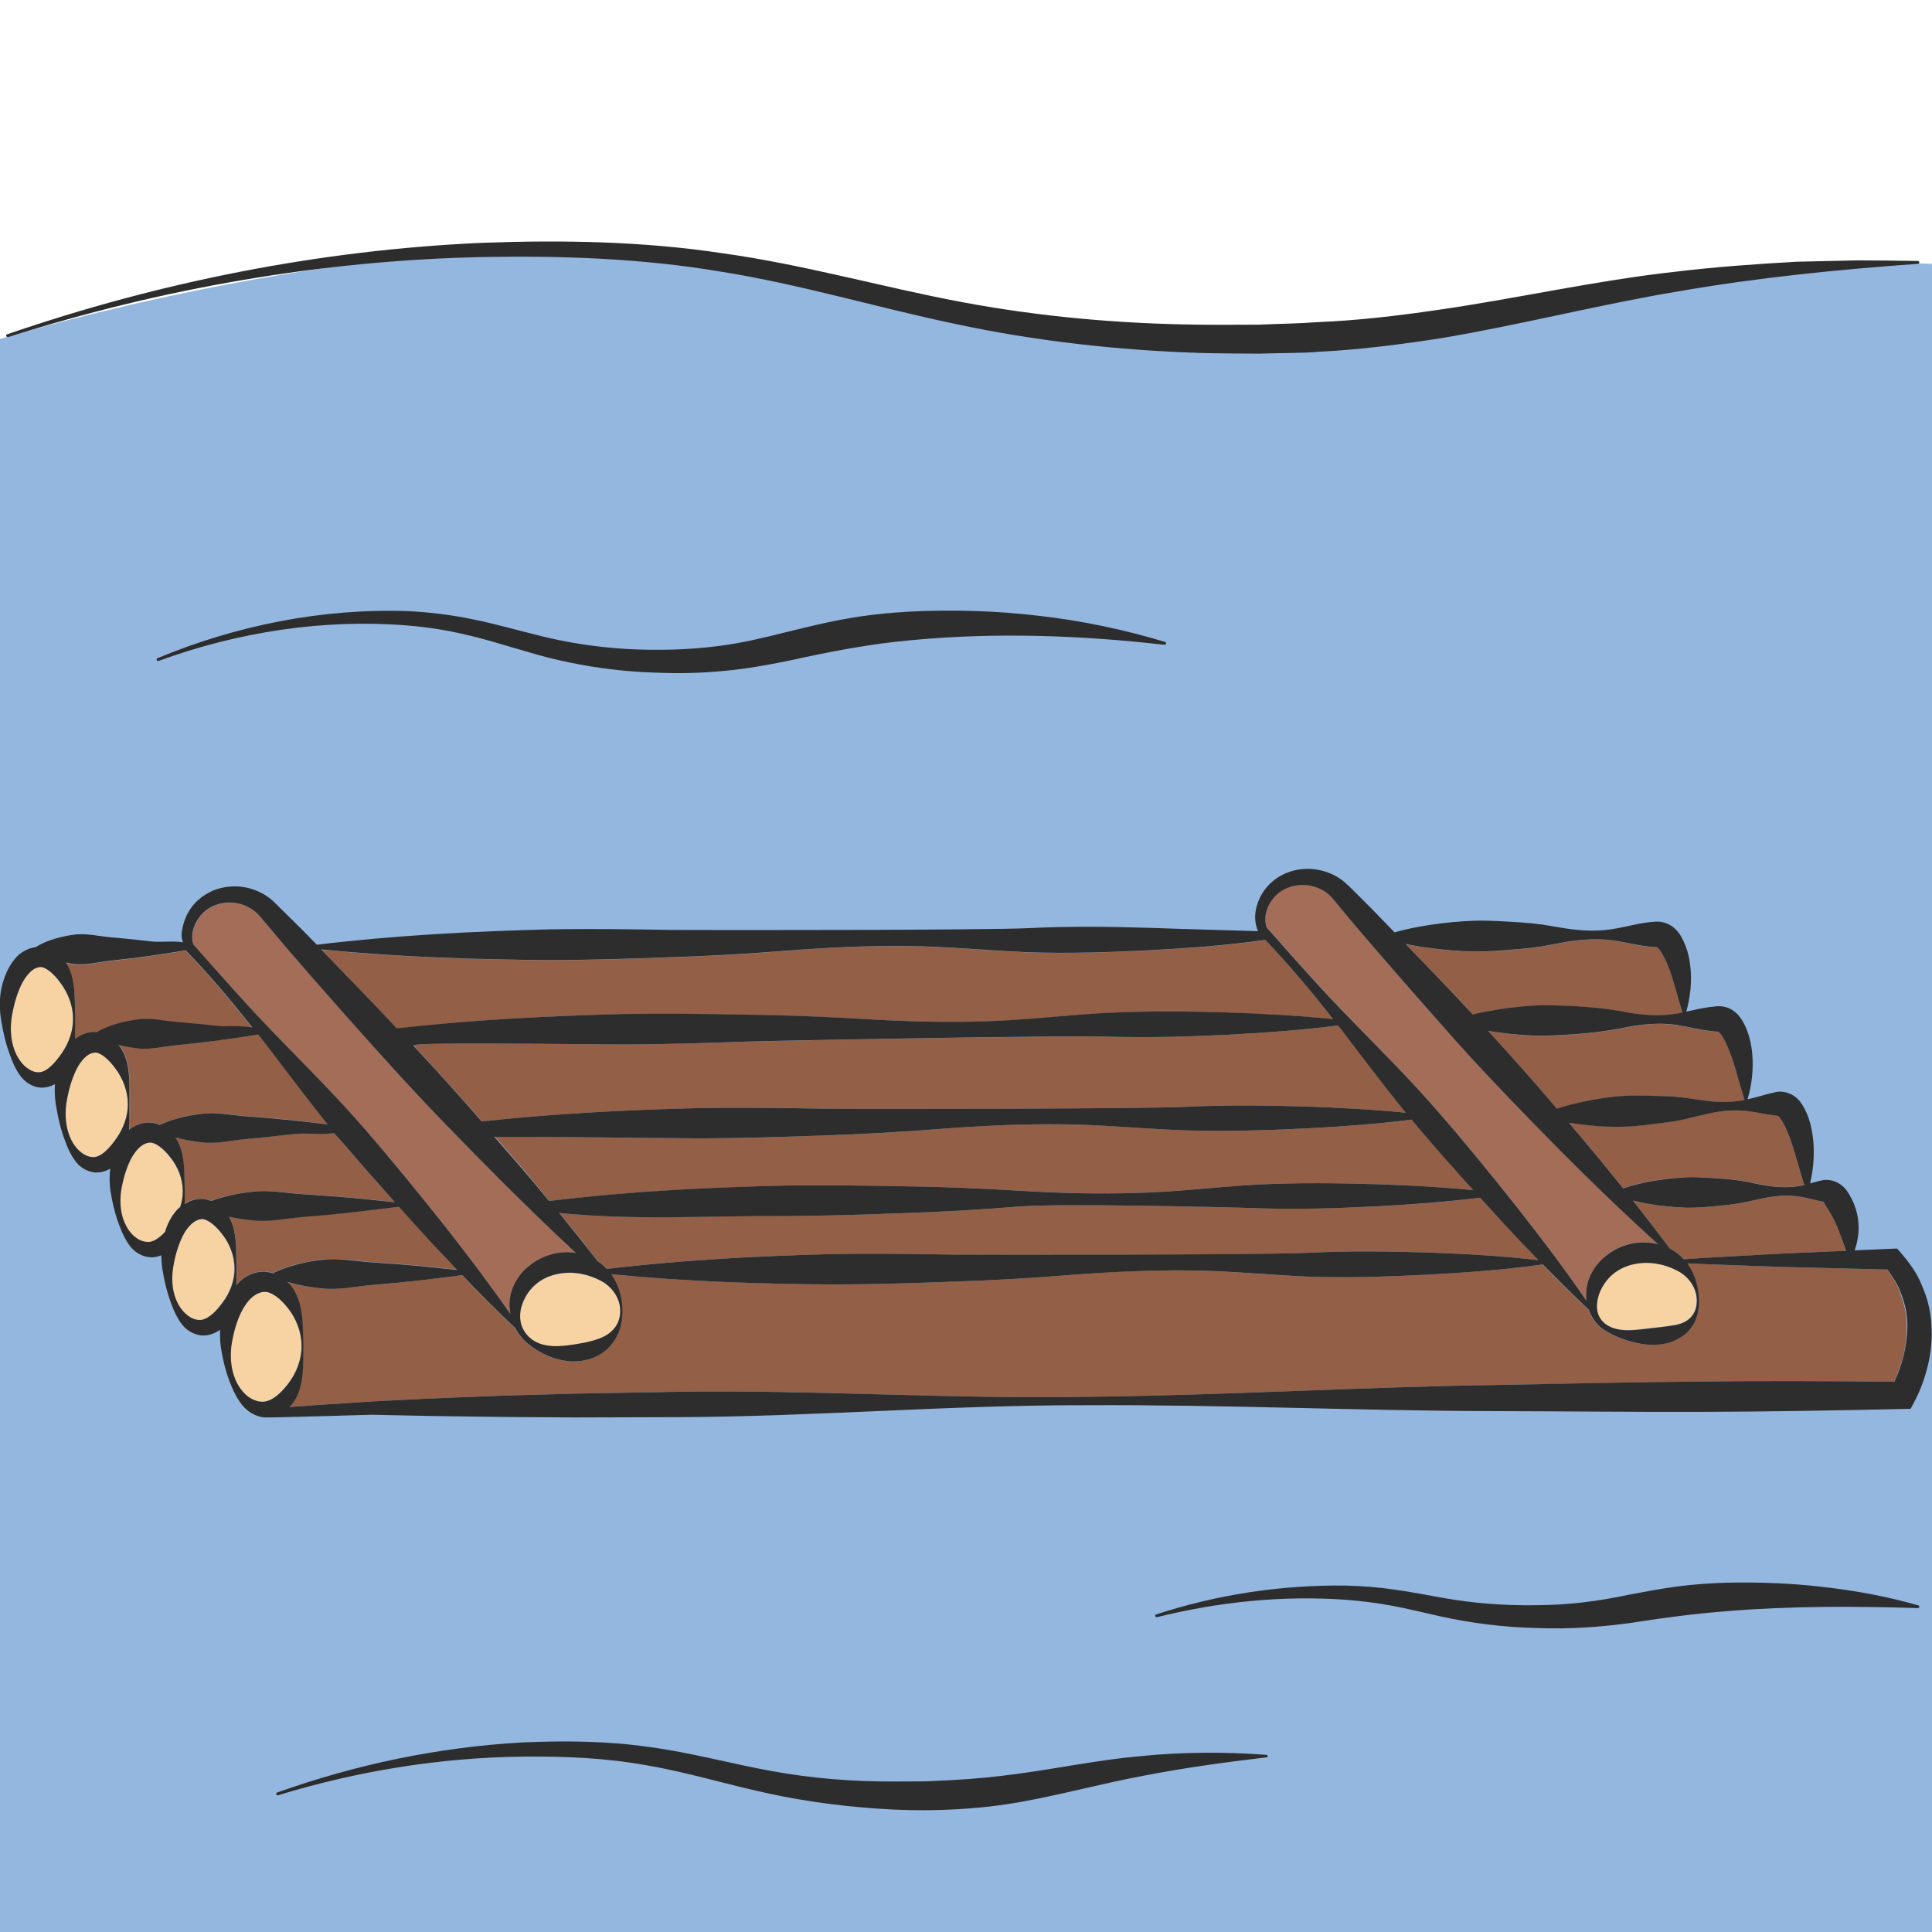 <?xml version="1.0" encoding="utf-8"?>
<!-- Generator: Adobe Illustrator 24.1.2, SVG Export Plug-In . SVG Version: 6.00 Build 0)  -->
<svg version="1.1" id="Layer_1" xmlns="http://www.w3.org/2000/svg" xmlns:xlink="http://www.w3.org/1999/xlink" x="0px" y="0px"
	 viewBox="0 0 128 128" style="enable-background:new 0 0 128 128;" xml:space="preserve">
<style type="text/css">
	.st0{fill:#94B7E0;}
	.st1{fill:#F7D3A4;}
	.st2{fill:#936047;}
	.st3{fill:#A36D58;}
	.st4{fill:#2D2D2D;}
</style>
<g>
	<path class="st0" d="M128,128H0V22.46c0,0,16.57-5.14,33.63-5.9c14.18-0.63,29.04,5.49,48.62,5.69c13.22,0.14,24.19-2.66,32.81-4
		C122,17.16,128,17.48,128,17.48V128z"/>
	<path class="st1" d="M19.09,86.69c-0.51-0.67-1.13-1.15-1.62-1.11c-0.25,0.02-0.5,0.13-0.76,0.34c-0.26,0.22-0.48,0.53-0.67,0.87
		c-0.36,0.7-0.59,1.52-0.72,2.37c-0.1,0.85-0.01,1.77,0.41,2.53c0.21,0.37,0.5,0.71,0.83,0.92c0.34,0.21,0.69,0.28,0.98,0.24
		c0.57-0.09,1.11-0.6,1.61-1.28c0.5-0.68,0.84-1.56,0.82-2.46C19.96,88.23,19.61,87.35,19.09,86.69z"/>
	<path class="st1" d="M7.66,70.8c-0.45-0.63-1.03-1.12-1.4-1.07c-0.19,0.02-0.4,0.1-0.63,0.32c-0.22,0.21-0.42,0.51-0.59,0.84
		c-0.32,0.67-0.52,1.44-0.65,2.24c-0.11,0.8-0.04,1.65,0.33,2.38c0.18,0.36,0.44,0.68,0.74,0.89c0.3,0.22,0.63,0.28,0.86,0.24
		c0.46-0.08,0.95-0.59,1.4-1.24c0.45-0.65,0.77-1.48,0.75-2.31C8.46,72.26,8.14,71.43,7.66,70.8z"/>
	<path class="st1" d="M11.93,79.97c0.11-0.35,0.18-0.71,0.17-1.08c-0.01-0.81-0.34-1.61-0.82-2.2c-0.46-0.6-1.02-1.03-1.4-0.98
		c-0.19,0.02-0.4,0.1-0.63,0.3c-0.22,0.19-0.42,0.47-0.59,0.79c-0.32,0.63-0.53,1.37-0.65,2.14c-0.11,0.77-0.03,1.6,0.34,2.29
		c0.19,0.34,0.44,0.64,0.74,0.84c0.3,0.2,0.61,0.25,0.85,0.21c0.33-0.06,0.66-0.31,0.99-0.67c0.02-0.07,0.03-0.13,0.06-0.2
		c0.16-0.44,0.39-0.87,0.75-1.26C11.8,80.08,11.87,80.03,11.93,79.97z"/>
	<path class="st1" d="M14.72,81.77c-0.46-0.61-1.02-1.06-1.4-1.01c-0.19,0.02-0.4,0.1-0.63,0.31c-0.22,0.2-0.42,0.49-0.59,0.8
		c-0.32,0.64-0.53,1.39-0.65,2.17c-0.11,0.78-0.03,1.62,0.33,2.32c0.19,0.35,0.44,0.66,0.74,0.85c0.3,0.21,0.62,0.26,0.85,0.22
		c0.46-0.08,0.94-0.55,1.39-1.18c0.46-0.62,0.78-1.43,0.76-2.25C15.52,83.19,15.2,82.38,14.72,81.77z"/>
	<path class="st2" d="M4.97,67.46c-0.01,0.46,0,0.92-0.01,1.4c0.34-0.27,0.79-0.47,1.28-0.47c0.04,0,0.09,0.01,0.13,0.02
		c0.43-0.26,0.87-0.42,1.3-0.55c0.45-0.14,0.9-0.23,1.36-0.29c0.91-0.15,1.81,0.09,2.72,0.16c0.91,0.07,1.82,0.16,2.72,0.26
		c0.52,0.07,1.06-0.08,2.24,0.1c-1.71-2.16-3.06-3.72-4.4-5.09l-0.02-0.02c-0.79,0.14-1.57,0.24-2.36,0.37
		c-0.85,0.12-1.7,0.22-2.55,0.31c-0.85,0.09-1.7,0.34-2.56,0.21c-0.15-0.02-0.31-0.05-0.46-0.07c0.22,0.34,0.35,0.7,0.43,1.05
		C5,65.74,4.95,66.61,4.97,67.46z"/>
	<path class="st1" d="M4.03,65.16c-0.45-0.64-1.03-1.13-1.4-1.08C2.44,64.1,2.22,64.18,2,64.4c-0.22,0.21-0.42,0.52-0.59,0.85
		c-0.31,0.67-0.52,1.44-0.65,2.25c-0.11,0.8-0.04,1.66,0.33,2.39c0.18,0.36,0.44,0.68,0.74,0.9c0.3,0.23,0.63,0.28,0.86,0.25
		c0.46-0.08,0.95-0.59,1.4-1.25c0.45-0.65,0.77-1.48,0.75-2.32C4.83,66.62,4.51,65.79,4.03,65.16z"/>
	<g>
		<path class="st2" d="M54.46,73.45c2.68,0.03,21.4,0.02,24.08-0.12c2.67-0.14,5.35-0.1,8.03-0.02c2.2,0.08,4.39,0.19,6.59,0.41
			c-1.49-1.82-2.9-3.71-4.33-5.58c-0.05-0.07-0.1-0.13-0.16-0.2c-2.4,0.31-4.81,0.48-7.21,0.61c-2.67,0.13-5.34,0.21-8.02,0.13
			c-2.67-0.09-21.38,0.26-24.05,0.33c-2.67,0.1-5.34,0.18-8.02,0.19c-4.88-0.03-14.19-0.16-13.97,0.07
			c1.54,1.64,3.04,3.33,4.53,5.03c4.84-0.53,9.68-0.77,14.52-0.89C49.11,73.37,51.78,73.39,54.46,73.45z"/>
		<path class="st2" d="M63.16,83.12c2.62,0.03,20.93,0.03,23.55-0.12c2.62-0.13,5.23-0.1,7.85-0.02c2.46,0.09,4.92,0.22,7.38,0.51
			c-0.82-0.85-1.63-1.7-2.43-2.56c-0.48-0.52-0.95-1.05-1.43-1.58c-2.27,0.29-4.53,0.45-6.8,0.57c-2.63,0.13-5.26,0.21-7.89,0.13
			c-2.63-0.09-13.16-0.32-15.79-0.12c-2.63,0.21-5.26,0.37-7.89,0.45c-2.63,0.1-5.26,0.18-7.89,0.19c-5.05-0.04-9.7,0.29-14.76-0.21
			c1,1.21,1.59,1.95,2.55,3.2c0.22,0.15,0.42,0.32,0.6,0.51c5.03-0.61,10.07-0.86,15.11-0.99C57.93,83.04,60.54,83.06,63.16,83.12z"
			/>
		<path class="st1" d="M37.73,84.33c-0.71,0.01-1.42,0.18-2,0.59c-0.58,0.41-1.01,1.01-1.2,1.75c-0.09,0.37-0.1,0.77,0.03,1.14
			c0.12,0.37,0.37,0.7,0.69,0.94c0.66,0.48,1.54,0.49,2.31,0.4c0.78-0.09,1.5-0.21,2.21-0.48c0.35-0.14,0.7-0.35,0.95-0.67
			c0.26-0.32,0.39-0.74,0.38-1.16c0-0.86-0.58-1.61-1.26-1.96C39.15,84.5,38.44,84.33,37.73,84.33z"/>
		<path class="st3" d="M89.5,67.54c1.95,1.99,3.92,3.97,5.74,6.06c1.83,2.1,3.58,4.25,5.31,6.43c1.58,2.01,3.12,4.05,4.57,6.16
			c-0.02-0.18-0.03-0.35-0.03-0.53c0.02-0.97,0.58-1.9,1.35-2.5c0.77-0.61,1.79-0.94,2.77-0.84c0.21,0.01,0.43,0.05,0.64,0.1
			c-2.19-1.98-4.31-4.02-6.38-6.1c-2.38-2.41-4.75-4.83-7.01-7.36c-2.26-2.52-4.49-5.07-6.68-7.65l-1.58-1.9
			c-0.46-0.49-1.15-0.78-1.87-0.79c-0.71-0.01-1.45,0.27-1.92,0.83c-0.47,0.54-0.74,1.31-0.49,1.96
			C85.77,63.51,87.57,65.57,89.5,67.54z"/>
		<path class="st2" d="M41.34,67.19c2.67-0.04,5.35-0.01,8.02,0.04c2.67,0.03,5.35,0.14,8.02,0.3c2.67,0.15,5.35,0.22,8.02,0.14
			c2.67-0.08,5.34-0.41,8.01-0.56c2.67-0.14,5.35-0.1,8.02-0.02c2.3,0.08,4.6,0.2,6.9,0.44c-1.42-1.82-2.91-3.59-4.49-5.25
			c-2.57,0.37-5.15,0.55-7.73,0.69c-2.64,0.13-5.28,0.21-7.92,0.13c-2.64-0.09-5.29-0.38-7.93-0.41c-2.64-0.04-5.28,0.08-7.92,0.29
			c-2.64,0.21-5.28,0.37-7.92,0.45c-2.64,0.1-5.28,0.18-7.92,0.19c-5.07-0.04-10.14-0.2-15.21-0.7c1.69,1.73,3.37,3.47,5.03,5.23
			C31.32,67.56,36.33,67.31,41.34,67.19z"/>
		<path class="st2" d="M116.43,79.47c-0.79,0.19-1.59,0.34-2.38,0.4c-0.79,0.08-1.59,0.16-2.38,0.14c-1.16-0.05-2.32-0.18-3.48-0.47
			c0.83,1.05,1.64,2.11,2.44,3.18c0.35,0.18,0.66,0.42,0.92,0.71c0.97-0.06,1.94-0.13,2.91-0.18l3.64-0.2l4.22-0.18
			c-0.25-0.62-0.42-1.21-0.66-1.72c-0.14-0.32-0.29-0.61-0.46-0.89l-0.25-0.4l-0.08-0.15c-0.01-0.02-0.02-0.05-0.04-0.07l-0.01-0.02
			c-0.01-0.01-0.05-0.01-0.07-0.01c-0.05-0.01-0.1-0.02-0.15-0.03l-0.6-0.14c-0.4-0.09-0.8-0.18-1.19-0.21
			C118.02,79.18,117.22,79.29,116.43,79.47z"/>
		<path class="st1" d="M109.15,83.65c-0.69-0.01-1.39,0.14-1.98,0.51c-0.59,0.37-1.03,0.94-1.27,1.63c-0.1,0.35-0.16,0.73-0.08,1.09
			c0.08,0.36,0.31,0.69,0.63,0.89c0.67,0.43,1.54,0.38,2.32,0.28c0.8-0.1,1.55-0.16,2.27-0.29c0.36-0.08,0.71-0.22,0.97-0.51
			c0.27-0.28,0.4-0.7,0.39-1.11c0-0.84-0.56-1.57-1.22-1.93C110.53,83.86,109.85,83.68,109.15,83.65z"/>
		<path class="st2" d="M99.25,66.89c0.98-0.15,1.96-0.26,2.95-0.28c1.97,0.01,3.93,0.13,5.9,0.52c0.98,0.15,1.97,0.2,2.95,0.04
			c0.14-0.02,0.28-0.05,0.43-0.08c-0.31-0.96-0.53-1.9-0.83-2.75c-0.16-0.43-0.33-0.84-0.54-1.18c-0.26-0.44-0.32-0.38-0.37-0.4
			c-1-0.02-2-0.33-3-0.46c-1-0.13-2-0.05-3,0.12l-1.5,0.28c-0.5,0.08-1,0.14-1.5,0.18c-1,0.08-2,0.18-3,0.17c-1-0.01-2-0.1-3-0.23
			c-0.53-0.07-1.07-0.16-1.6-0.27c1.5,1.55,2.99,3.1,4.46,4.67C98.14,67.08,98.69,66.97,99.25,66.89z"/>
		<path class="st2" d="M108.1,68c-1.96,0.43-3.93,0.58-5.89,0.63c-0.98,0-1.97-0.09-2.95-0.22c-0.22-0.03-0.44-0.07-0.66-0.1
			c1.55,1.68,3.06,3.41,4.56,5.15c0.59-0.19,1.19-0.34,1.79-0.47c0.91-0.18,1.82-0.33,2.74-0.38c0.92-0.05,1.84,0,2.76,0.03
			c0.92,0.01,1.84,0.21,2.76,0.32c0.8,0.09,1.6,0.08,2.39-0.07c0-0.01-0.01-0.01-0.01-0.01c-0.32-0.97-0.54-1.92-0.83-2.78
			c-0.15-0.43-0.31-0.84-0.51-1.2c-0.09-0.16-0.22-0.36-0.29-0.45c-0.06-0.06-0.11-0.07-0.12-0.08l-0.01-0.01l-0.18-0.01
			c-0.12-0.01-0.25-0.02-0.37-0.04c-0.25-0.04-0.49-0.07-0.74-0.12c-0.49-0.1-0.98-0.2-1.48-0.27
			C110.07,67.77,109.09,67.83,108.1,68z"/>
		<path class="st2" d="M113.23,73.76c-0.91,0.19-1.82,0.48-2.73,0.58c-0.91,0.11-1.82,0.26-2.74,0.29
			c-0.91,0.04-1.83-0.02-2.75-0.11c-0.36-0.04-0.71-0.09-1.07-0.15c0.25,0.29,0.49,0.58,0.74,0.87c0.97,1.15,1.92,2.31,2.86,3.48
			c1.37-0.45,2.74-0.64,4.11-0.73c0.79-0.04,1.59,0.03,2.38,0.09c0.79,0.04,1.59,0.18,2.39,0.35c0.8,0.17,1.59,0.26,2.39,0.19
			c0.24-0.02,0.49-0.07,0.73-0.12c-0.26-0.79-0.46-1.57-0.69-2.31c-0.13-0.42-0.26-0.82-0.42-1.2c-0.08-0.19-0.16-0.36-0.25-0.53
			c-0.05-0.08-0.08-0.16-0.13-0.23c-0.04-0.06-0.1-0.16-0.12-0.17c-0.16-0.11,0.08-0.12-0.57-0.2c-0.46-0.06-0.92-0.17-1.38-0.23
			C115.06,73.5,114.14,73.57,113.23,73.76z"/>
		<path class="st2" d="M36.4,79.57c5.12-0.62,10.25-0.88,15.38-1.02c2.63-0.04,5.26-0.01,7.9,0.04c2.63,0.03,5.26,0.14,7.9,0.3
			c2.63,0.15,5.27,0.23,7.9,0.14c2.63-0.08,5.26-0.41,7.89-0.55c2.63-0.13,5.26-0.1,7.9-0.02c2.12,0.08,4.24,0.18,6.36,0.39
			c-1.24-1.37-2.46-2.75-3.66-4.16c-0.14-0.17-0.28-0.34-0.42-0.51c-2.32,0.29-4.64,0.46-6.97,0.58c-2.67,0.13-5.35,0.21-8.02,0.13
			c-2.68-0.09-5.35-0.38-8.03-0.4c-2.68-0.04-5.35,0.08-8.02,0.29c-2.67,0.21-5.35,0.38-8.02,0.45c-2.67,0.1-5.35,0.18-8.02,0.19
			c-4.68-0.03-9.06-0.11-13.68-0.11c0.66,0.76,0.93,1.05,1.58,1.81C35.05,77.94,35.73,78.75,36.4,79.57z"/>
		<path class="st2" d="M125.03,84.11l-6.92-0.17l-3.64-0.13c-0.9-0.03-1.8-0.07-2.7-0.11c0.55,0.76,0.77,1.63,0.77,2.46
			c0,0.43-0.04,0.86-0.22,1.29c-0.18,0.43-0.5,0.84-0.91,1.1c-0.82,0.55-1.8,0.62-2.66,0.49c-0.88-0.15-1.75-0.45-2.5-0.94
			c-0.38-0.25-0.7-0.61-0.89-1.04c-0.04-0.09-0.08-0.19-0.11-0.28c-1.04-0.98-2.06-1.99-3.05-3.01c-2.54,0.36-5.08,0.54-7.62,0.68
			c-2.62,0.13-5.23,0.21-7.85,0.13c-2.62-0.09-5.24-0.38-7.85-0.41c-2.62-0.04-5.23,0.08-7.85,0.29c-2.61,0.21-5.23,0.37-7.85,0.45
			c-2.62,0.1-5.23,0.18-7.85,0.19c-4.95-0.04-9.91-0.19-14.86-0.68c0.2,0.28,0.35,0.58,0.47,0.89c0.01,0.01,0.02,0.02,0.02,0.03
			c0.02,0.02,0.02,0.05,0.02,0.07c0.16,0.47,0.24,0.96,0.24,1.43c0,0.44-0.06,0.88-0.21,1.32c-0.16,0.43-0.41,0.86-0.78,1.2
			c-0.73,0.69-1.77,0.93-2.7,0.81c-0.94-0.12-1.83-0.54-2.53-1.11c-0.36-0.28-0.66-0.65-0.88-1.07c-1.21-1.14-2.37-2.32-3.52-3.51
			c-0.92,0.13-1.85,0.23-2.78,0.35c-1.08,0.12-2.17,0.23-3.25,0.31c-1.08,0.09-2.17,0.35-3.25,0.22c-0.54-0.05-1.09-0.13-1.63-0.26
			c-0.23-0.05-0.45-0.11-0.68-0.18c0.02,0.02,0.05,0.04,0.07,0.06c0.39,0.41,0.61,0.89,0.75,1.36c0.26,0.96,0.23,1.89,0.25,2.79
			c-0.02,0.9,0.04,1.83-0.21,2.79c-0.13,0.46-0.34,0.92-0.71,1.31l0.38-0.04l1.69-0.12l3.38-0.22c2.25-0.12,4.51-0.23,6.76-0.31
			c2.25-0.1,4.51-0.14,6.76-0.21l6.76-0.12c9.02-0.14,18.04,0.49,27.05,0.33c9.01-0.09,18.03-0.64,27.04-0.78
			c4.51-0.07,9.01-0.18,13.52-0.23c4.33-0.05,8.66-0.03,12.98,0.01c0.23-0.48,0.43-1.02,0.57-1.54c0.19-0.71,0.28-1.43,0.27-2.15
			c0-0.72-0.14-1.43-0.4-2.09C125.76,85.16,125.4,84.63,125.03,84.11z"/>
		<path class="st3" d="M18.45,68.75c1.96,2.01,3.94,4,5.77,6.11c1.84,2.11,3.6,4.29,5.34,6.48c1.46,1.87,2.9,3.76,4.26,5.72
			c-0.03-0.15-0.05-0.31-0.05-0.46c-0.06-0.98,0.43-1.99,1.2-2.64c0.76-0.67,1.79-1.04,2.8-0.98c0.13,0.01,0.26,0.02,0.39,0.04
			c-1.69-1.58-3.35-3.18-4.98-4.81c-2.47-2.49-4.93-4.99-7.28-7.59c-2.35-2.6-4.66-5.23-6.96-7.87l-1.68-2
			c-0.44-0.55-1.12-0.9-1.86-0.94c-0.73-0.05-1.51,0.21-2.02,0.77c-0.5,0.54-0.79,1.34-0.54,2.02
			C14.69,64.69,16.5,66.77,18.45,68.75z"/>
		<path class="st2" d="M9.88,74.36c0.26,0,0.5,0.07,0.73,0.16c0.41-0.2,0.81-0.33,1.22-0.44c0.5-0.14,1-0.23,1.5-0.29
			c1-0.15,2,0.09,3,0.16c1,0.07,2,0.15,3.01,0.26c0.79,0.09,1.59,0.18,2.38,0.27c-1.35-1.68-2.64-3.41-3.95-5.13
			c-0.21-0.27-0.43-0.54-0.64-0.82c-0.87,0.15-1.75,0.26-2.62,0.39c-0.91,0.12-1.81,0.22-2.72,0.31c-0.91,0.09-1.81,0.35-2.72,0.21
			c-0.4-0.05-0.8-0.12-1.2-0.23c0.31,0.39,0.48,0.82,0.58,1.25c0.2,0.91,0.14,1.78,0.16,2.63c-0.01,0.57,0.01,1.15-0.02,1.75
			C8.92,74.57,9.37,74.36,9.88,74.36z"/>
		<path class="st2" d="M15.81,84.96c0.39-0.4,1-0.72,1.66-0.73c0.21,0,0.42,0.05,0.61,0.11c0.54-0.28,1.08-0.45,1.62-0.59
			c0.54-0.14,1.08-0.23,1.62-0.3c1.08-0.15,2.17,0.09,3.25,0.16c1.09,0.07,2.17,0.15,3.26,0.25c0.82,0.09,1.64,0.17,2.46,0.26
			c-0.6-0.63-1.19-1.25-1.78-1.89c-0.7-0.76-1.39-1.53-2.08-2.3c-1,0.14-2,0.24-3,0.36c-1.12,0.12-2.24,0.23-3.36,0.32
			c-1.12,0.09-2.24,0.35-3.36,0.22c-0.51-0.05-1.03-0.12-1.54-0.24c0.15,0.27,0.25,0.55,0.32,0.82c0.21,0.9,0.15,1.75,0.17,2.57
			c-0.01,0.37,0,0.75,0,1.13C15.71,85.07,15.75,85.01,15.81,84.96z"/>
		<path class="st2" d="M13.31,79.42c0.24,0,0.46,0.06,0.67,0.14c0.34-0.13,0.68-0.23,1.02-0.31c0.56-0.14,1.12-0.23,1.68-0.3
			c1.12-0.15,2.24,0.09,3.36,0.16c1.12,0.07,2.24,0.15,3.37,0.25c0.91,0.09,1.82,0.18,2.74,0.28c-1.09-1.21-2.16-2.43-3.22-3.68
			c-0.33-0.39-0.49-0.51-0.81-0.9c-0.88,0.13-1.91-0.04-2.79,0.08c-1,0.12-2,0.22-3,0.31c-1,0.09-2,0.35-3,0.22
			c-0.5-0.05-1-0.13-1.5-0.27c-0.07-0.02-0.15-0.04-0.22-0.06c0.21,0.31,0.35,0.66,0.43,0.99c0.21,0.89,0.16,1.73,0.18,2.55
			c-0.01,0.28,0,0.57,0,0.86C12.53,79.56,12.9,79.42,13.31,79.42z"/>
		<path class="st4" d="M125.91,82.97l-0.22-0.25l-0.31,0.01l-2.5,0.11c0.08-0.24,0.15-0.49,0.19-0.75c0.08-0.42,0.09-0.87,0.03-1.32
			c-0.06-0.45-0.2-0.9-0.41-1.32c-0.11-0.22-0.21-0.39-0.37-0.61c-0.2-0.26-0.49-0.48-0.83-0.59c-0.17-0.06-0.36-0.08-0.54-0.08
			c-0.05,0-0.09,0.01-0.14,0.01l-0.08,0.02c-0.05,0.01-0.1,0.02-0.15,0.03l-0.59,0.15c-0.02,0.01-0.05,0.01-0.07,0.02
			c0.2-0.8,0.27-1.61,0.24-2.44c-0.02-0.48-0.09-0.97-0.21-1.47c-0.14-0.51-0.3-0.97-0.7-1.52c-0.24-0.3-0.6-0.54-1.03-0.62
			c-0.53-0.08-0.65,0.05-0.9,0.08c-0.46,0.11-0.91,0.26-1.36,0.36c-0.06,0.02-0.12,0.02-0.18,0.04c0.29-0.98,0.4-1.99,0.31-3.03
			c-0.05-0.53-0.16-1.06-0.37-1.6c-0.12-0.28-0.22-0.51-0.45-0.82c-0.24-0.32-0.62-0.61-1.09-0.69c-0.12-0.02-0.24-0.03-0.36-0.03
			c-0.08,0-0.13,0.01-0.19,0.02c-0.12,0.01-0.25,0.03-0.37,0.04c-0.25,0.04-0.49,0.08-0.74,0.13c-0.27,0.06-0.53,0.12-0.8,0.17
			c0.27-0.96,0.38-1.96,0.27-2.99c-0.06-0.54-0.18-1.09-0.43-1.63c-0.06-0.14-0.13-0.27-0.21-0.4c-0.06-0.12-0.22-0.33-0.37-0.46
			c-0.3-0.3-0.8-0.51-1.26-0.48c-1,0.04-2,0.37-3,0.51c-1,0.15-2,0.09-3-0.06l-1.5-0.25c-0.5-0.07-1-0.12-1.5-0.15
			c-1-0.06-2-0.14-3-0.11c-1,0.03-2,0.13-3,0.28c-0.78,0.12-1.55,0.27-2.33,0.49c-0.48-0.5-0.96-1-1.44-1.49l-0.9-0.9l-0.45-0.45
			l-0.23-0.22c-0.09-0.09-0.18-0.17-0.28-0.26c-0.78-0.66-1.82-0.96-2.8-0.87c-0.98,0.08-1.92,0.58-2.5,1.37
			c-0.29,0.39-0.48,0.83-0.58,1.3c-0.1,0.47-0.06,1,0.14,1.44c0,0-4.74-0.13-7.24-0.22c-2.64-0.08-5.29-0.11-7.93,0.02
			c-2.64,0.14-21.13,0.14-23.78,0.12c-2.64-0.05-5.28-0.08-7.93-0.04c-5.16,0.13-10.32,0.4-15.48,1.02c-0.3-0.3-0.59-0.61-0.89-0.91
			l-1.88-1.86c-0.75-0.75-1.81-1.14-2.83-1.09c-1.02,0.03-2.01,0.51-2.64,1.3c-0.31,0.4-0.52,0.85-0.63,1.33
			c-0.1,0.42-0.14,0.65,0,1.07c-0.75-0.12-1.44,0.03-2.2-0.07c-0.85-0.1-1.71-0.19-2.56-0.26c-0.85-0.07-1.71-0.31-2.56-0.16
			c-0.43,0.06-0.85,0.15-1.28,0.29c-0.39,0.12-0.77,0.28-1.16,0.52c-0.56,0.08-1.05,0.38-1.34,0.74c-0.35,0.41-0.57,0.85-0.73,1.3
			c-0.33,0.89-0.36,1.82-0.23,2.7c0.14,0.88,0.33,1.72,0.65,2.54c0.15,0.41,0.33,0.83,0.62,1.22c0.27,0.39,0.75,0.76,1.37,0.81
			c0.34,0.01,0.66-0.08,0.94-0.23c-0.03,0.44-0.01,0.87,0.05,1.29c0.14,0.88,0.33,1.72,0.65,2.54c0.15,0.41,0.33,0.82,0.62,1.22
			c0.27,0.39,0.75,0.76,1.37,0.8c0.35,0.02,0.69-0.09,0.97-0.25c-0.06,0.5-0.05,1.01,0.02,1.49c0.14,0.85,0.34,1.67,0.66,2.46
			c0.16,0.4,0.34,0.79,0.63,1.17c0.28,0.37,0.76,0.71,1.34,0.75c0.26,0.01,0.51-0.04,0.74-0.13c0,0.29,0.02,0.58,0.06,0.87
			c0.14,0.86,0.34,1.68,0.65,2.48c0.15,0.4,0.34,0.8,0.63,1.19c0.28,0.38,0.76,0.72,1.35,0.77c0.44,0.02,0.87-0.14,1.2-0.38
			c-0.01,0.36,0,0.72,0.04,1.07c0.14,0.94,0.36,1.84,0.73,2.7c0.18,0.43,0.4,0.86,0.73,1.26c0.33,0.39,0.84,0.73,1.46,0.78
			c0.44,0.02,7.08-0.18,7.08-0.18c2.25,0.05,4.51,0.1,6.76,0.12c2.25,0.04,4.51,0.04,6.76,0.06l6.76-0.02
			c9.01-0.03,18.02-0.81,27.04-0.79c9.01-0.05,18.03,0.37,27.05,0.39c4.51,0.01,9.02,0.06,13.52,0.05
			c4.51-0.01,9.01-0.09,13.52-0.19l0.55-0.01l0.23-0.43c0.45-0.85,0.72-1.63,0.93-2.5c0.2-0.85,0.28-1.74,0.22-2.63
			c-0.04-0.89-0.26-1.78-0.62-2.59C127.02,84.35,126.48,83.63,125.91,82.97z M120,79.44l0.6,0.14c0.05,0.01,0.1,0.02,0.15,0.03
			c0.02,0.01,0.06,0.01,0.07,0.01l0.01,0.02c0.02,0.02,0.03,0.05,0.04,0.07l0.08,0.15l0.25,0.4c0.17,0.28,0.32,0.57,0.46,0.89
			c0.23,0.5,0.41,1.09,0.66,1.72l-4.22,0.18l-3.64,0.2c-0.97,0.05-1.94,0.11-2.91,0.18c-0.26-0.29-0.57-0.53-0.92-0.71
			c-0.8-1.07-1.62-2.13-2.44-3.18c1.16,0.29,2.32,0.42,3.48,0.47c0.79,0.02,1.59-0.06,2.38-0.14c0.79-0.06,1.59-0.21,2.38-0.4
			c0.79-0.18,1.59-0.3,2.38-0.24C119.21,79.26,119.61,79.35,120,79.44z M112.42,86.16c0.01,0.41-0.12,0.83-0.39,1.11
			c-0.26,0.29-0.62,0.43-0.97,0.51c-0.72,0.13-1.47,0.19-2.27,0.29c-0.78,0.09-1.65,0.15-2.32-0.28c-0.33-0.21-0.56-0.54-0.63-0.89
			c-0.08-0.36-0.02-0.74,0.08-1.09c0.23-0.69,0.68-1.26,1.27-1.63c0.59-0.37,1.28-0.52,1.98-0.51c0.69,0.02,1.38,0.2,2.05,0.57
			C111.86,84.58,112.42,85.32,112.42,86.16z M115.98,73.64c0.46,0.06,0.92,0.17,1.38,0.23c0.65,0.07,0.42,0.09,0.57,0.2
			c0.01,0.01,0.07,0.1,0.12,0.17c0.05,0.07,0.09,0.16,0.13,0.23c0.09,0.16,0.17,0.34,0.25,0.53c0.16,0.37,0.29,0.78,0.42,1.2
			c0.23,0.74,0.44,1.52,0.69,2.31c-0.24,0.05-0.49,0.1-0.73,0.12c-0.79,0.07-1.59-0.02-2.39-0.19c-0.8-0.18-1.59-0.31-2.39-0.35
			c-0.79-0.06-1.59-0.13-2.38-0.09c-1.37,0.09-2.74,0.28-4.11,0.73c-0.94-1.17-1.89-2.33-2.86-3.48c-0.25-0.29-0.49-0.58-0.74-0.87
			c0.36,0.06,0.72,0.11,1.07,0.15c0.92,0.1,1.84,0.15,2.75,0.11c0.91-0.03,1.82-0.18,2.74-0.29c0.91-0.1,1.82-0.39,2.73-0.58
			C114.14,73.57,115.06,73.5,115.98,73.64z M112.53,68.18c0.25,0.05,0.49,0.08,0.74,0.12c0.12,0.01,0.25,0.03,0.37,0.04l0.18,0.01
			l0.01,0.01c0.01,0.01,0.06,0.03,0.12,0.08c0.07,0.08,0.2,0.28,0.29,0.45c0.19,0.36,0.35,0.77,0.51,1.2
			c0.29,0.87,0.52,1.81,0.83,2.78c0,0.01,0.01,0.01,0.01,0.01c-0.79,0.15-1.59,0.16-2.39,0.07c-0.92-0.11-1.85-0.3-2.76-0.32
			c-0.92-0.02-1.84-0.08-2.76-0.03c-0.92,0.05-1.83,0.19-2.74,0.38c-0.6,0.13-1.19,0.27-1.79,0.47c-1.49-1.74-3-3.46-4.56-5.15
			c0.22,0.04,0.44,0.07,0.66,0.1c0.98,0.13,1.97,0.22,2.95,0.22c1.97-0.05,3.93-0.2,5.89-0.63c0.98-0.16,1.96-0.23,2.95-0.09
			C111.54,67.98,112.04,68.08,112.53,68.18z M94.73,62.81c1,0.13,2,0.22,3,0.23c1,0.01,2-0.09,3-0.17c0.5-0.04,1-0.1,1.5-0.18
			l1.5-0.28c1-0.17,2-0.24,3-0.12c1,0.12,2,0.43,3,0.46c0.06,0.03,0.11-0.03,0.37,0.4c0.21,0.34,0.38,0.75,0.54,1.18
			c0.3,0.85,0.52,1.78,0.83,2.75c-0.14,0.03-0.28,0.06-0.43,0.08c-0.98,0.16-1.96,0.11-2.95-0.04c-1.97-0.4-3.94-0.51-5.9-0.52
			c-0.98,0.02-1.96,0.13-2.95,0.28c-0.55,0.09-1.11,0.19-1.66,0.33c-1.47-1.57-2.96-3.13-4.46-4.67
			C93.66,62.65,94.19,62.74,94.73,62.81z M84.41,59.46c0.47-0.56,1.21-0.84,1.92-0.83c0.72,0.01,1.41,0.3,1.87,0.79l1.58,1.9
			c2.2,2.58,4.43,5.12,6.68,7.65c2.26,2.52,4.63,4.95,7.01,7.36c2.07,2.08,4.19,4.12,6.38,6.1c-0.21-0.05-0.42-0.09-0.64-0.1
			c-0.98-0.1-2,0.23-2.77,0.84c-0.78,0.6-1.33,1.53-1.35,2.5c-0.01,0.18,0,0.36,0.03,0.53c-1.45-2.12-2.99-4.15-4.57-6.16
			c-1.73-2.18-3.48-4.34-5.31-6.43c-1.82-2.1-3.8-4.07-5.74-6.06c-1.94-1.97-3.74-4.03-5.58-6.11C83.68,60.77,83.94,60,84.41,59.46z
			 M40.2,84.07c-0.18-0.19-0.38-0.37-0.6-0.51c-0.97-1.24-1.56-1.98-2.55-3.2c5.05,0.51,9.71,0.18,14.76,0.21
			c2.63-0.01,5.26-0.09,7.89-0.19c2.63-0.08,5.26-0.24,7.89-0.45c2.63-0.2,13.16,0.03,15.79,0.12c2.63,0.09,5.26,0,7.89-0.13
			c2.27-0.12,4.53-0.29,6.8-0.57c0.48,0.53,0.95,1.05,1.43,1.58c0.8,0.86,1.61,1.72,2.43,2.56c-2.46-0.29-4.92-0.42-7.38-0.51
			c-2.62-0.08-5.23-0.11-7.85,0.02c-2.62,0.14-20.93,0.14-23.55,0.12c-2.62-0.05-5.23-0.08-7.85-0.04
			C50.27,83.21,45.23,83.47,40.2,84.07z M41.09,86.83c0.01,0.42-0.12,0.84-0.38,1.16c-0.25,0.32-0.6,0.53-0.95,0.67
			c-0.71,0.27-1.43,0.38-2.21,0.48c-0.76,0.09-1.64,0.09-2.31-0.4c-0.32-0.24-0.57-0.57-0.69-0.94c-0.12-0.37-0.11-0.77-0.03-1.14
			c0.19-0.73,0.62-1.34,1.2-1.75c0.59-0.41,1.3-0.58,2-0.59c0.71,0,1.42,0.18,2.1,0.54C40.51,85.22,41.09,85.97,41.09,86.83z
			 M46.45,75.42c2.68-0.01,5.35-0.09,8.02-0.19c2.67-0.08,5.35-0.24,8.02-0.45c2.67-0.2,5.35-0.33,8.02-0.29
			c2.68,0.03,5.35,0.31,8.03,0.4c2.68,0.08,5.35,0,8.02-0.13c2.32-0.12,4.65-0.29,6.97-0.58c0.14,0.17,0.28,0.34,0.42,0.51
			c1.19,1.41,2.42,2.79,3.66,4.16c-2.12-0.21-4.24-0.32-6.36-0.39c-2.63-0.08-5.26-0.11-7.9,0.02c-2.63,0.14-5.26,0.48-7.89,0.55
			c-2.63,0.09-5.26,0.02-7.9-0.14c-2.63-0.16-5.27-0.27-7.9-0.3c-2.63-0.05-5.26-0.08-7.9-0.04c-5.13,0.13-10.25,0.39-15.38,1.02
			c-0.68-0.82-1.36-1.64-2.05-2.44c-0.65-0.76-0.93-1.06-1.58-1.81C37.39,75.31,41.77,75.39,46.45,75.42z M31.91,74.3
			c-1.48-1.7-2.98-3.38-4.53-5.03c-0.22-0.23,9.09-0.1,13.97-0.07c2.67-0.01,5.35-0.09,8.02-0.19c2.67-0.08,21.38-0.43,24.05-0.33
			c2.67,0.08,5.35,0,8.02-0.13c2.4-0.13,4.81-0.3,7.21-0.61c0.05,0.07,0.1,0.13,0.16,0.2c1.43,1.87,2.84,3.76,4.33,5.58
			c-2.2-0.22-4.39-0.33-6.59-0.41c-2.68-0.08-5.35-0.11-8.03,0.02c-2.67,0.14-21.4,0.15-24.08,0.12c-2.68-0.05-5.35-0.08-8.03-0.04
			C41.59,73.53,36.75,73.77,31.91,74.3z M36.49,63.61c2.64-0.01,5.28-0.09,7.92-0.19c2.64-0.08,5.28-0.24,7.92-0.45
			c2.64-0.2,5.28-0.33,7.92-0.29c2.64,0.03,5.29,0.31,7.93,0.41c2.64,0.09,5.28,0,7.92-0.13c2.58-0.14,5.15-0.32,7.73-0.69
			c1.58,1.66,3.07,3.43,4.49,5.25c-2.3-0.24-4.6-0.36-6.9-0.44c-2.67-0.08-5.35-0.11-8.02,0.02c-2.67,0.14-5.34,0.48-8.01,0.56
			c-2.67,0.09-5.35,0.02-8.02-0.14c-2.67-0.16-5.35-0.27-8.02-0.3c-2.67-0.05-5.35-0.08-8.02-0.04c-5.01,0.13-10.02,0.38-15.03,0.95
			c-1.66-1.76-3.34-3.5-5.03-5.23C26.35,63.41,31.42,63.57,36.49,63.61z M13.37,60.57c0.51-0.56,1.28-0.82,2.02-0.77
			c0.74,0.05,1.42,0.4,1.86,0.94l1.68,2c2.29,2.65,4.61,5.28,6.96,7.87c2.35,2.6,4.8,5.1,7.28,7.59c1.63,1.63,3.29,3.24,4.98,4.81
			c-0.13-0.02-0.26-0.03-0.39-0.04c-1.01-0.06-2.04,0.32-2.8,0.98c-0.77,0.65-1.26,1.65-1.2,2.64c0.01,0.16,0.03,0.31,0.05,0.46
			c-1.36-1.96-2.8-3.85-4.26-5.72c-1.74-2.19-3.51-4.37-5.34-6.48c-1.83-2.12-3.82-4.1-5.77-6.11c-1.95-1.99-3.76-4.06-5.62-6.16
			C12.58,61.92,12.87,61.11,13.37,60.57z M15.49,81.43c-0.07-0.28-0.17-0.55-0.32-0.82c0.51,0.11,1.03,0.19,1.54,0.24
			c1.12,0.13,2.24-0.13,3.36-0.22c1.12-0.09,2.24-0.19,3.36-0.32c1-0.12,2-0.23,3-0.36c0.69,0.77,1.38,1.54,2.08,2.3
			c0.59,0.63,1.18,1.26,1.78,1.89c-0.82-0.09-1.64-0.17-2.46-0.26c-1.09-0.1-2.17-0.18-3.26-0.25c-1.09-0.07-2.17-0.31-3.25-0.16
			c-0.54,0.06-1.08,0.15-1.62,0.3c-0.54,0.14-1.08,0.31-1.62,0.59c-0.2-0.06-0.4-0.11-0.61-0.11c-0.66,0-1.27,0.32-1.66,0.73
			c-0.05,0.06-0.1,0.11-0.15,0.17c0-0.38-0.01-0.76,0-1.13C15.64,83.18,15.69,82.33,15.49,81.43z M12.05,76.34
			c-0.09-0.34-0.22-0.68-0.43-0.99c0.07,0.02,0.15,0.04,0.22,0.06c0.5,0.13,1,0.21,1.5,0.27c1,0.13,2-0.13,3-0.22
			c1-0.09,2-0.19,3-0.31c0.88-0.12,1.91,0.05,2.79-0.08c0.32,0.39,0.48,0.51,0.81,0.9c1.05,1.24,2.13,2.46,3.22,3.68
			c-0.91-0.1-1.82-0.18-2.74-0.28c-1.12-0.1-2.24-0.18-3.37-0.25c-1.12-0.07-2.24-0.31-3.36-0.16c-0.56,0.06-1.12,0.15-1.68,0.3
			c-0.34,0.08-0.68,0.18-1.02,0.31c-0.21-0.08-0.43-0.14-0.67-0.14c-0.4,0-0.77,0.14-1.08,0.34c0-0.29,0-0.58,0-0.86
			C12.21,78.07,12.26,77.23,12.05,76.34z M8.43,70.47c-0.1-0.43-0.27-0.86-0.58-1.25c0.4,0.11,0.8,0.18,1.2,0.23
			c0.91,0.13,1.81-0.13,2.72-0.21c0.91-0.09,1.81-0.19,2.72-0.31c0.87-0.13,1.75-0.24,2.62-0.39c0.21,0.27,0.43,0.54,0.64,0.82
			c1.31,1.71,2.6,3.44,3.95,5.13c-0.79-0.1-1.59-0.18-2.38-0.27c-1-0.1-2-0.19-3.01-0.26c-1-0.07-2-0.31-3-0.16
			c-0.5,0.06-1,0.15-1.5,0.29c-0.41,0.11-0.81,0.25-1.22,0.44c-0.22-0.09-0.47-0.16-0.73-0.16c-0.5,0-0.96,0.21-1.3,0.48
			c0.04-0.6,0.01-1.18,0.02-1.75C8.57,72.25,8.63,71.38,8.43,70.47z M4.83,63.85c0.85,0.13,1.7-0.12,2.56-0.21
			c0.85-0.09,1.7-0.19,2.55-0.31c0.79-0.12,1.57-0.23,2.36-0.37l0.02,0.02c1.34,1.38,2.69,2.93,4.4,5.09
			c-1.18-0.17-1.72-0.03-2.24-0.1c-0.91-0.1-1.82-0.19-2.72-0.26c-0.91-0.07-1.82-0.31-2.72-0.16c-0.45,0.06-0.91,0.15-1.36,0.29
			c-0.43,0.13-0.87,0.3-1.3,0.55c-0.04,0-0.08-0.02-0.13-0.02c-0.5,0.01-0.95,0.2-1.28,0.47c0.01-0.48,0-0.94,0.01-1.4
			C4.95,66.61,5,65.74,4.8,64.82c-0.08-0.35-0.22-0.72-0.43-1.05C4.52,63.8,4.68,63.83,4.83,63.85z M4.09,69.78
			c-0.45,0.65-0.94,1.17-1.4,1.25c-0.24,0.04-0.56-0.02-0.86-0.25c-0.3-0.21-0.56-0.54-0.74-0.9c-0.36-0.73-0.43-1.59-0.33-2.39
			c0.12-0.8,0.33-1.58,0.65-2.25C1.57,64.92,1.77,64.62,2,64.4c0.23-0.22,0.45-0.31,0.63-0.33c0.37-0.05,0.95,0.44,1.4,1.08
			c0.47,0.64,0.8,1.46,0.81,2.3C4.86,68.29,4.55,69.13,4.09,69.78z M6.32,76.65c-0.24,0.04-0.56-0.02-0.86-0.24
			c-0.3-0.21-0.56-0.53-0.74-0.89c-0.36-0.73-0.43-1.58-0.33-2.38c0.12-0.8,0.33-1.57,0.65-2.24c0.16-0.33,0.36-0.63,0.59-0.84
			c0.23-0.22,0.44-0.3,0.63-0.32c0.37-0.05,0.95,0.44,1.4,1.07c0.47,0.63,0.8,1.46,0.81,2.29c0.02,0.84-0.3,1.67-0.75,2.31
			C7.27,76.06,6.78,76.57,6.32,76.65z M10.95,81.6c-0.33,0.36-0.67,0.61-0.99,0.67C9.71,82.3,9.4,82.26,9.1,82.06
			c-0.3-0.19-0.56-0.49-0.74-0.84c-0.37-0.69-0.44-1.52-0.34-2.29c0.12-0.77,0.34-1.51,0.65-2.14C8.84,76.48,9.04,76.2,9.26,76
			c0.23-0.2,0.44-0.28,0.63-0.3c0.38-0.04,0.94,0.38,1.4,0.98c0.48,0.59,0.81,1.39,0.82,2.2c0.01,0.37-0.06,0.73-0.17,1.08
			c-0.06,0.05-0.13,0.11-0.18,0.16c-0.36,0.39-0.58,0.82-0.75,1.26C10.98,81.46,10.97,81.53,10.95,81.6z M13.38,87.44
			c-0.24,0.04-0.55-0.01-0.85-0.22c-0.3-0.2-0.56-0.51-0.74-0.85c-0.37-0.7-0.44-1.54-0.33-2.32c0.12-0.78,0.33-1.53,0.65-2.17
			c0.16-0.32,0.36-0.6,0.59-0.8c0.23-0.2,0.44-0.29,0.63-0.31c0.38-0.04,0.94,0.4,1.4,1.01c0.48,0.61,0.8,1.41,0.81,2.23
			c0.02,0.82-0.3,1.63-0.76,2.25C14.33,86.88,13.84,87.35,13.38,87.44z M17.55,92.86c-0.29,0.04-0.64-0.03-0.98-0.24
			c-0.34-0.21-0.62-0.55-0.83-0.92c-0.42-0.76-0.51-1.68-0.41-2.53c0.13-0.85,0.35-1.67,0.72-2.37c0.19-0.34,0.41-0.65,0.67-0.87
			c0.26-0.21,0.52-0.32,0.76-0.34c0.49-0.04,1.11,0.44,1.62,1.11c0.52,0.66,0.87,1.54,0.88,2.43c0.02,0.89-0.32,1.78-0.82,2.46
			C18.66,92.26,18.11,92.77,17.55,92.86z M126.07,90c-0.14,0.52-0.34,1.07-0.57,1.54c-4.33-0.04-8.66-0.06-12.98-0.01
			c-4.51,0.04-9.01,0.15-13.52,0.23c-9.01,0.14-18.03,0.69-27.04,0.78c-9.01,0.16-18.03-0.47-27.05-0.33l-6.76,0.12
			c-2.25,0.07-4.51,0.11-6.76,0.21c-2.25,0.08-4.51,0.19-6.76,0.31l-3.38,0.22l-1.69,0.12l-0.38,0.04c0.37-0.38,0.58-0.85,0.71-1.31
			c0.25-0.96,0.19-1.89,0.21-2.79c-0.03-0.9,0.01-1.83-0.25-2.79c-0.14-0.47-0.36-0.96-0.75-1.36c-0.02-0.02-0.05-0.04-0.07-0.06
			c0.23,0.07,0.45,0.13,0.68,0.18c0.54,0.13,1.09,0.21,1.63,0.26c1.09,0.13,2.17-0.13,3.25-0.22c1.08-0.09,2.17-0.19,3.25-0.31
			c0.93-0.12,1.85-0.22,2.78-0.35c1.14,1.19,2.31,2.37,3.52,3.51c0.22,0.42,0.52,0.79,0.88,1.07c0.7,0.57,1.59,0.99,2.53,1.11
			c0.93,0.11,1.97-0.12,2.7-0.81c0.36-0.34,0.62-0.77,0.78-1.2c0.15-0.44,0.21-0.88,0.21-1.32c0-0.47-0.08-0.96-0.24-1.43
			c0-0.02,0-0.05-0.02-0.07c-0.01-0.01-0.02-0.02-0.02-0.03c-0.11-0.31-0.27-0.6-0.47-0.89c4.96,0.49,9.91,0.65,14.86,0.68
			c2.62-0.01,5.23-0.09,7.85-0.19c2.62-0.08,5.23-0.24,7.85-0.45c2.61-0.2,5.23-0.32,7.85-0.29c2.62,0.03,5.24,0.31,7.85,0.41
			c2.62,0.09,5.23,0,7.85-0.13c2.54-0.14,5.08-0.32,7.62-0.68c1,1.02,2.01,2.03,3.05,3.01c0.03,0.1,0.07,0.19,0.11,0.28
			c0.2,0.43,0.51,0.8,0.89,1.04c0.75,0.49,1.62,0.79,2.5,0.94c0.87,0.13,1.84,0.07,2.66-0.49c0.41-0.26,0.73-0.68,0.91-1.1
			c0.17-0.43,0.22-0.87,0.22-1.29c-0.01-0.83-0.23-1.7-0.77-2.46c0.9,0.04,1.8,0.08,2.7,0.11l3.64,0.13l6.92,0.17
			c0.37,0.52,0.73,1.05,0.92,1.65c0.26,0.67,0.4,1.38,0.4,2.09C126.36,88.56,126.26,89.29,126.07,90z"/>
		<path class="st4" d="M127.09,106.36c-2.06-0.59-4.17-0.98-6.3-1.22c-2.13-0.25-4.28-0.33-6.44-0.28
			c-1.08,0.03-2.16,0.11-3.24,0.25c-1.07,0.14-2.14,0.35-3.17,0.54c-2.05,0.44-4.07,0.69-6.16,0.7c-2.09,0.03-4.14-0.12-6.2-0.49
			c-1.03-0.18-2.08-0.39-3.15-0.54c-1.07-0.16-2.15-0.24-3.22-0.27c-4.3-0.06-8.57,0.59-12.61,1.91c-0.05,0.02-0.07,0.06-0.06,0.11
			c0.01,0.05,0.06,0.08,0.12,0.07c4.1-1.02,8.34-1.45,12.51-1.15c1.04,0.08,2.07,0.21,3.09,0.4c1.02,0.19,2.04,0.45,3.09,0.68
			c2.09,0.47,4.27,0.74,6.42,0.79c2.15,0.09,4.37-0.06,6.49-0.37c2.1-0.33,4.12-0.59,6.2-0.75c4.16-0.34,8.35-0.33,12.61-0.2
			c0.04,0,0.08-0.03,0.09-0.07C127.17,106.43,127.14,106.38,127.09,106.36z"/>
		<path class="st4" d="M68.84,40.8c-2.84-0.34-5.7-0.42-8.57-0.28c-1.43,0.08-2.87,0.23-4.29,0.49c-1.42,0.25-2.81,0.61-4.17,0.94
			c-1.36,0.34-2.69,0.65-4.05,0.83c-1.36,0.18-2.73,0.27-4.11,0.27c-2.77,0.02-5.51-0.31-8.2-1.01c-1.35-0.33-2.72-0.73-4.13-1.01
			c-1.4-0.29-2.84-0.47-4.27-0.54c-5.72-0.2-11.41,0.95-16.62,3.12c-0.05,0.02-0.07,0.07-0.05,0.12c0.02,0.05,0.07,0.07,0.12,0.06
			c5.28-1.93,10.95-2.8,16.49-2.35c1.38,0.11,2.75,0.33,4.09,0.66c1.35,0.32,2.68,0.75,4.05,1.14c2.74,0.81,5.63,1.26,8.5,1.33
			c1.43,0.06,2.89,0.02,4.33-0.12c1.45-0.13,2.88-0.39,4.27-0.67c2.77-0.61,5.43-1.13,8.19-1.37c5.52-0.52,11.12-0.33,16.73,0.31
			c0.04,0,0.09-0.02,0.1-0.07c0.02-0.05-0.01-0.1-0.06-0.12C74.47,41.71,71.67,41.12,68.84,40.8z"/>
		<path class="st4" d="M0.55,22.33c10.16-3.23,20.75-5.07,31.38-5.3c5.31-0.1,10.63,0.09,15.85,0.97c5.23,0.83,10.33,2.38,15.6,3.48
			c5.26,1.12,10.65,1.72,16.02,1.9c1.35,0.04,2.69,0.04,4.04,0.05c1.35-0.05,2.7-0.02,4.04-0.13c2.7-0.14,5.38-0.49,8.04-0.9
			c5.32-0.9,10.47-2.23,15.7-3.1c5.23-0.91,10.53-1.44,15.85-1.82c0.05,0,0.09-0.04,0.09-0.09c0-0.05-0.04-0.1-0.09-0.1
			c-1.34-0.02-2.67-0.04-4.01-0.04l-4.02,0.09c-2.67,0.15-5.35,0.34-8.02,0.66c-5.34,0.59-10.58,1.79-15.81,2.54
			c-2.61,0.38-5.23,0.69-7.87,0.8c-1.31,0.1-2.64,0.11-3.95,0.17c-1.32,0-2.64,0.02-3.97,0c-5.29-0.06-10.57-0.53-15.77-1.51
			c-5.2-0.98-10.36-2.46-15.7-3.21c-5.33-0.81-10.72-0.9-16.07-0.7c-10.71,0.48-21.32,2.59-31.41,6.06
			c-0.05,0.02-0.08,0.07-0.06,0.12C0.44,22.31,0.5,22.34,0.55,22.33z"/>
		<path class="st4" d="M83.89,116.26c-2.77-0.2-5.57-0.19-8.35,0.09c-2.79,0.25-5.53,0.83-8.2,1.18c-1.34,0.18-2.68,0.32-4.03,0.39
			c-0.67,0.05-1.35,0.06-2.03,0.1l-2.04,0.01c-2.72,0.01-5.42-0.2-8.1-0.69c-2.67-0.48-5.36-1.23-8.15-1.6
			c-2.78-0.4-5.59-0.42-8.37-0.3c-5.57,0.31-11.05,1.46-16.26,3.32c-0.05,0.02-0.07,0.07-0.06,0.12c0.02,0.05,0.07,0.08,0.12,0.06
			c5.27-1.61,10.76-2.5,16.24-2.56c2.74-0.03,5.48,0.09,8.15,0.57c2.68,0.45,5.3,1.27,8.05,1.86c2.74,0.6,5.55,0.94,8.35,1.08
			c2.8,0.12,5.65-0.01,8.43-0.51c2.78-0.5,5.42-1.23,8.11-1.73c2.68-0.52,5.41-0.9,8.16-1.22c0.04,0,0.08-0.04,0.08-0.09
			C83.99,116.31,83.95,116.27,83.89,116.26z"/>
	</g>
</g>
</svg>
